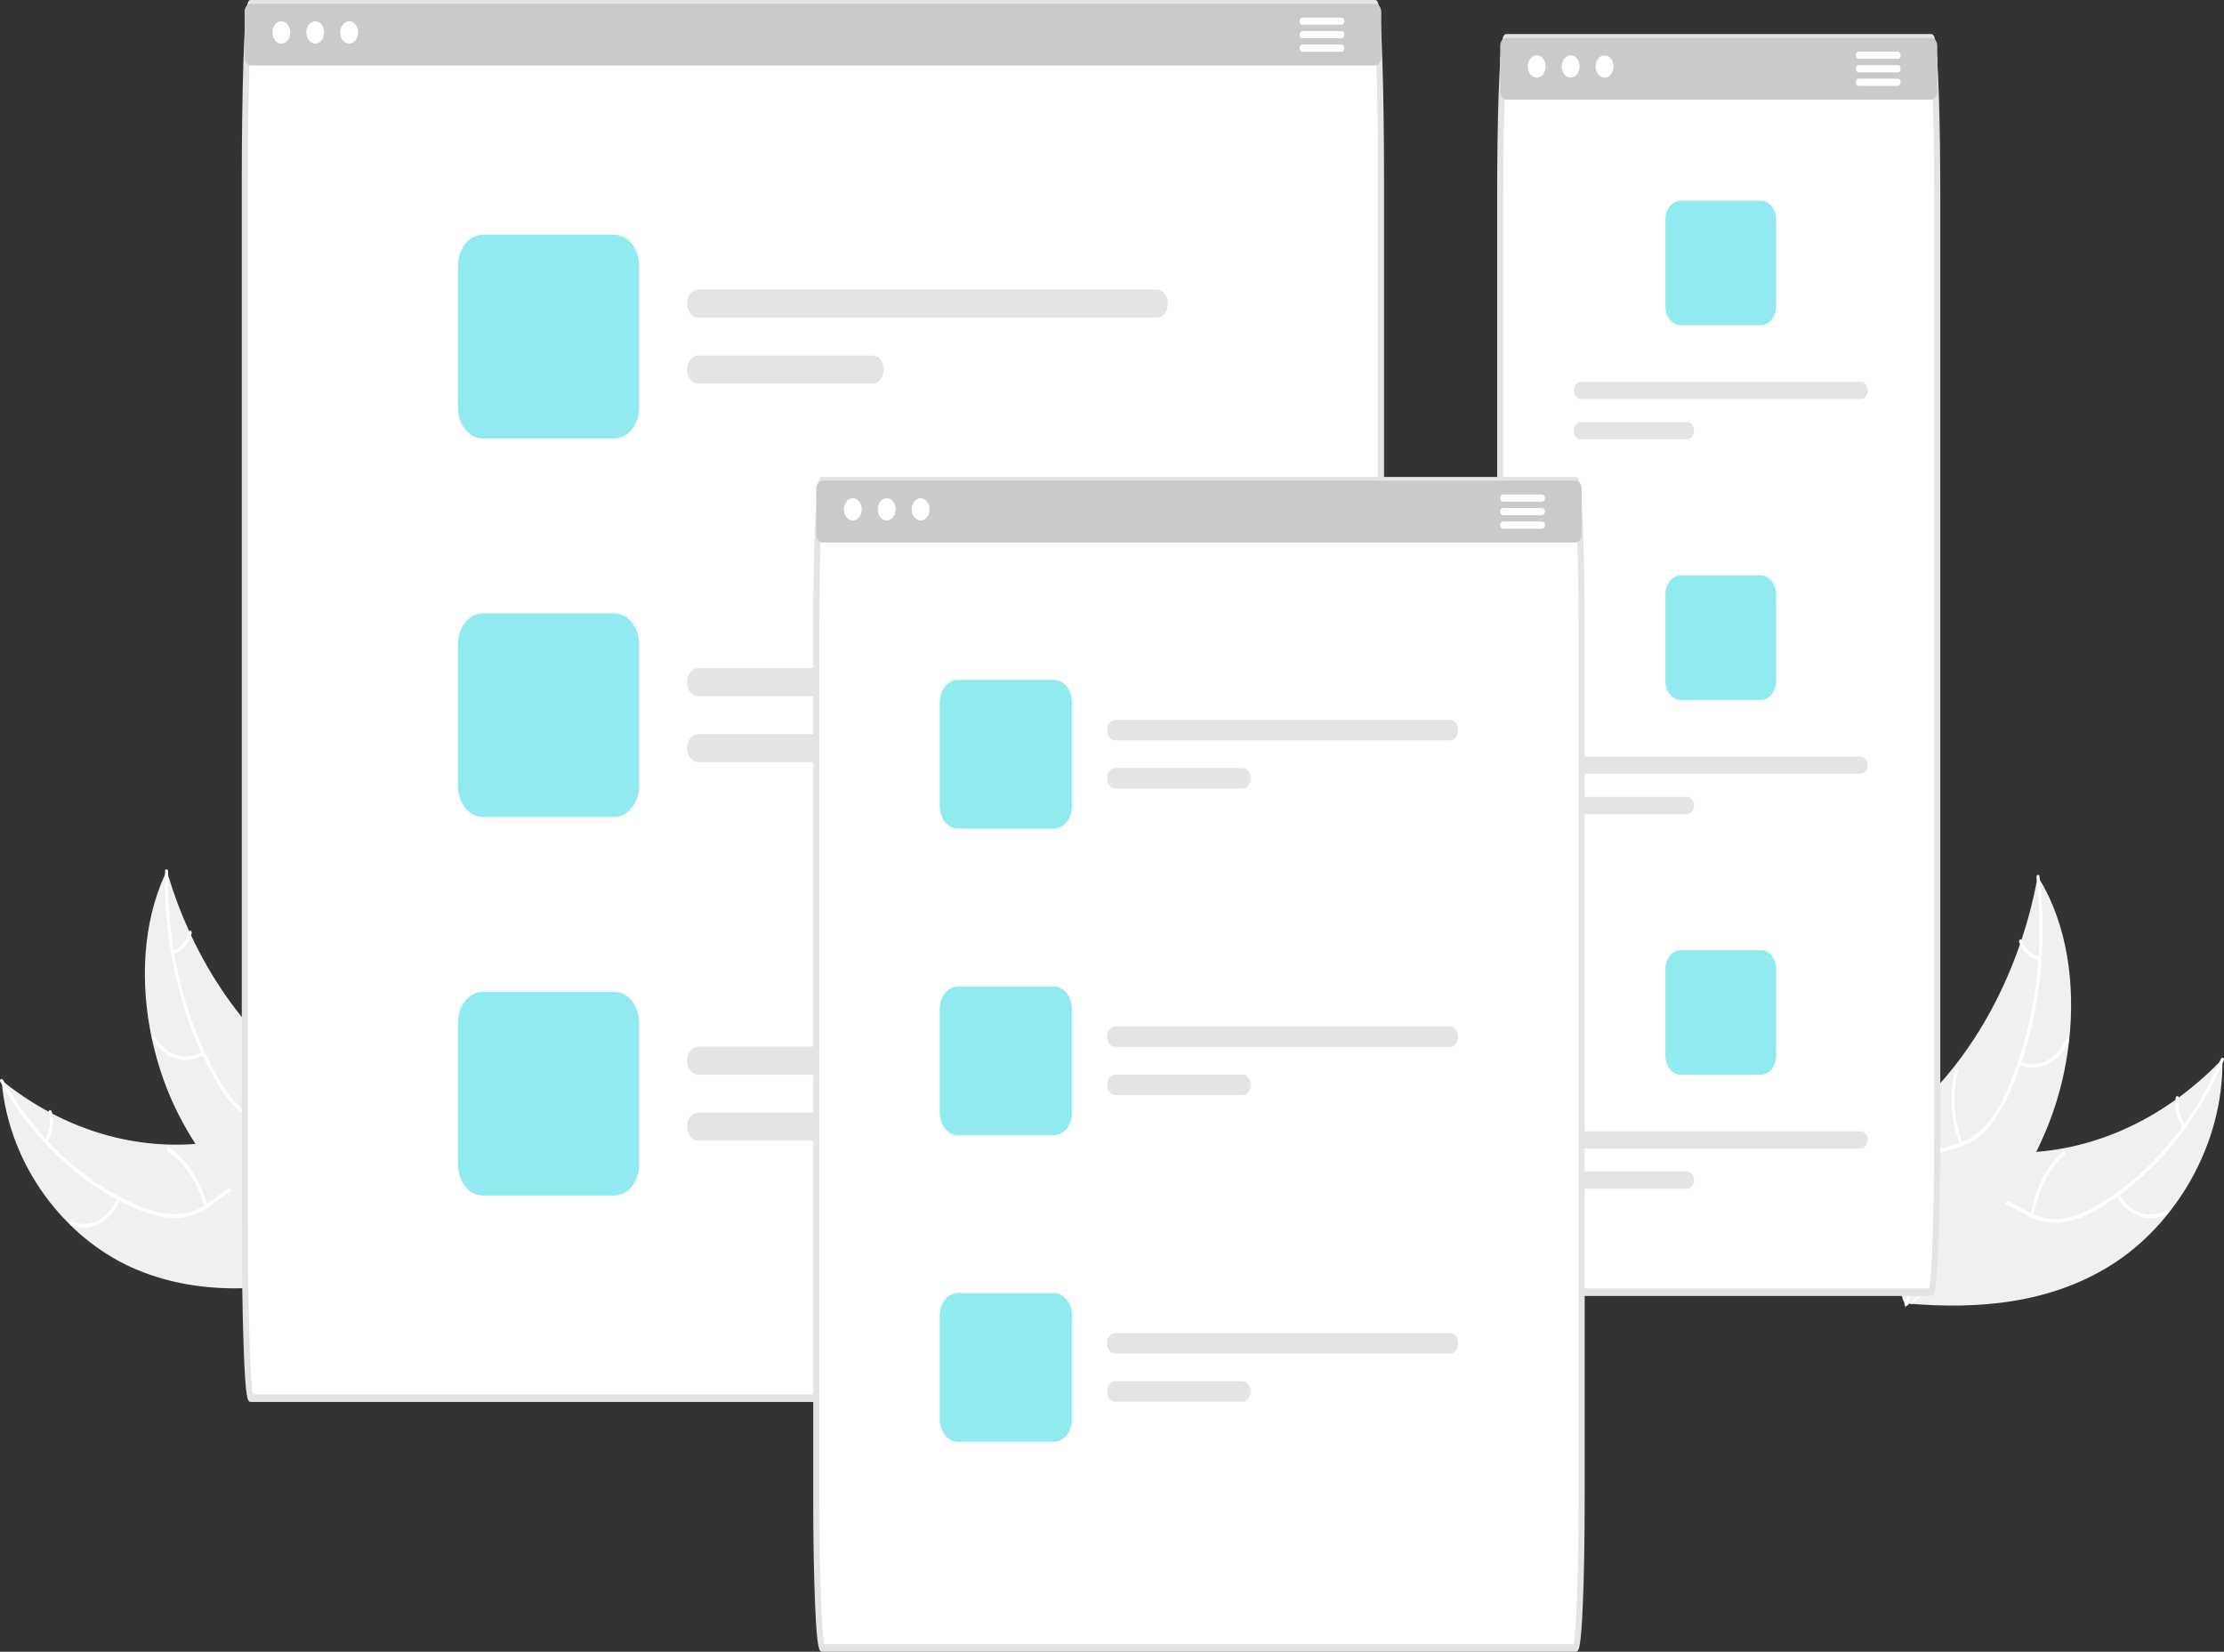 <svg width="513" height="381" viewBox="0 0 513 381" fill="none" xmlns="http://www.w3.org/2000/svg">
<rect x="0" y="0" width="513" height="381" fill="#333333" stroke="none"/>
<g clip-path="url(#clip0_58:251)">
<path d="M30.227 292.287C15.128 285.447 2.021 269.085 0.358 249.185C15.016 261.027 32.566 266.031 49.902 263.311C56.584 262.232 63.927 260.166 69.645 264.605C73.204 267.367 75.413 272.27 76.426 277.337C77.439 282.403 77.394 287.692 77.342 292.913L77.812 294.078C62.039 297.89 45.327 299.127 30.227 292.287Z" fill="#F0F0F0"/>
<path d="M0.686 249.086C8.38 262.593 19.297 272.738 31.886 278.079C34.579 279.289 37.409 279.963 40.271 280.075C43.062 280.073 45.802 279.139 48.205 277.373C50.472 275.781 52.644 273.827 55.182 272.949C56.487 272.524 57.849 272.448 59.179 272.724C60.51 273.001 61.778 273.624 62.901 274.554C65.748 276.78 67.783 280.147 69.681 283.525C71.789 287.277 73.93 291.215 77.22 293.492C77.619 293.768 77.251 294.522 76.853 294.247C71.13 290.284 69.01 281.88 64.138 276.77C61.865 274.386 59.001 272.841 55.996 273.611C53.369 274.285 51.129 276.298 48.844 277.934C46.52 279.7 43.884 280.731 41.166 280.937C38.308 281.006 35.462 280.469 32.749 279.35C26.61 276.95 20.811 273.363 15.566 268.721C9.556 263.464 4.313 256.965 0.063 249.507C-0.2 249.045 0.424 248.627 0.686 249.086V249.086Z" fill="white"/>
<path d="M27.751 276.657C26.745 279.165 25.055 281.147 22.984 282.247C20.913 283.347 18.595 283.495 16.444 282.663C16.009 282.493 16.201 281.644 16.637 281.815C18.638 282.593 20.797 282.455 22.724 281.426C24.651 280.397 26.219 278.543 27.145 276.201C27.347 275.692 27.951 276.151 27.751 276.657V276.657Z" fill="white"/>
<path d="M47.141 278.368C45.723 272.915 42.706 268.328 38.693 265.521C38.295 265.243 38.662 264.489 39.059 264.766C43.231 267.697 46.363 272.479 47.828 278.158C47.968 278.699 47.279 278.907 47.141 278.368Z" fill="white"/>
<path d="M10.357 262.853C10.909 261.984 11.279 260.957 11.433 259.866C11.588 258.774 11.522 257.652 11.242 256.6C11.097 256.061 11.786 255.854 11.93 256.389C12.235 257.553 12.306 258.793 12.137 259.999C11.969 261.205 11.566 262.342 10.963 263.31C10.912 263.407 10.834 263.476 10.743 263.504C10.653 263.531 10.558 263.515 10.477 263.459C10.397 263.398 10.339 263.3 10.317 263.186C10.294 263.073 10.309 262.953 10.357 262.853V262.853Z" fill="white"/>
<path d="M38.467 200.842C38.565 201.175 38.663 201.508 38.767 201.843C40.105 206.316 41.732 210.646 43.633 214.791C43.776 215.114 43.924 215.439 44.075 215.757C48.739 225.681 54.844 234.44 62.077 241.59C64.957 244.431 68.006 246.996 71.199 249.262C75.609 252.39 80.589 255.345 83.816 259.969C84.157 260.446 84.474 260.95 84.765 261.476L78.917 293.273C78.874 293.337 78.838 293.403 78.795 293.467L78.608 294.75C78.437 294.647 78.261 294.537 78.09 294.434C77.99 294.375 77.892 294.309 77.793 294.25C77.727 294.209 77.661 294.167 77.599 294.134C77.577 294.12 77.555 294.106 77.539 294.094C77.478 294.061 77.424 294.023 77.368 293.991C76.384 293.375 75.402 292.749 74.421 292.113C74.415 292.111 74.415 292.111 74.411 292.102C66.902 287.345 59.873 281.496 53.47 274.677C53.282 274.47 53.087 274.262 52.901 274.041C50.084 270.926 47.477 267.529 45.106 263.885C43.812 261.884 42.601 259.803 41.476 257.65C38.579 252.079 36.403 245.976 35.029 239.564C32.292 226.78 32.868 213.049 38.063 201.704C38.196 201.413 38.328 201.13 38.467 200.842Z" fill="#F0F0F0"/>
<path d="M38.778 201.006C38.391 217.559 42.202 233.844 49.671 247.547C51.237 250.532 53.171 253.192 55.401 255.427C57.631 257.518 60.27 258.826 63.043 259.217C65.622 259.647 68.301 259.714 70.752 260.917C71.999 261.555 73.124 262.515 74.053 263.733C74.981 264.952 75.692 266.4 76.14 267.985C77.337 271.896 77.334 276.11 77.216 280.231C77.085 284.807 76.89 289.556 78.416 293.841C78.601 294.361 77.943 294.687 77.758 294.169C75.104 286.714 77.475 278.414 76.056 270.682C75.393 267.074 73.854 263.693 71.082 262.055C68.659 260.623 65.897 260.551 63.282 260.145C60.572 259.813 57.968 258.659 55.699 256.786C53.384 254.699 51.371 252.136 49.746 249.209C46.004 242.69 43.109 235.479 41.166 227.84C38.909 219.136 37.864 210.017 38.077 200.875C38.091 200.309 38.791 200.443 38.778 201.006L38.778 201.006Z" fill="white"/>
<path d="M47.057 243.311C45.041 244.559 42.734 244.874 40.548 244.2C38.363 243.526 36.441 241.906 35.126 239.63C34.861 239.168 35.424 238.634 35.69 239.096C36.911 241.219 38.702 242.727 40.738 243.35C42.774 243.973 44.922 243.669 46.794 242.492C47.202 242.237 47.462 243.057 47.057 243.311Z" fill="white"/>
<path d="M61.712 259.214C63.216 253.797 63.026 247.873 61.178 242.622C60.995 242.102 61.653 241.775 61.836 242.295C63.75 247.763 63.938 253.928 62.362 259.561C62.212 260.098 61.562 259.748 61.712 259.214Z" fill="white"/>
<path d="M39.843 219.249C40.705 218.968 41.496 218.426 42.147 217.67C42.798 216.915 43.288 215.97 43.574 214.92C43.718 214.381 44.368 214.732 44.224 215.267C43.905 216.425 43.363 217.468 42.645 218.305C41.927 219.142 41.056 219.747 40.107 220.068C40.019 220.107 39.923 220.104 39.837 220.058C39.752 220.013 39.684 219.928 39.646 219.822C39.612 219.713 39.613 219.592 39.65 219.485C39.687 219.378 39.757 219.293 39.843 219.249H39.843Z" fill="white"/>
<path d="M487.245 291.631C501.555 282.532 512.947 264.287 512.633 244.283C499.255 258.279 482.332 265.931 464.86 265.886C458.121 265.838 450.63 264.911 445.393 270.192C442.135 273.477 440.426 278.682 439.921 283.865C439.415 289.048 439.983 294.29 440.549 299.463L440.198 300.691C456.227 302.06 472.935 300.73 487.245 291.631Z" fill="#F0F0F0"/>
<path d="M512.298 244.235C505.995 258.818 496.163 270.557 484.197 277.785C481.643 279.397 478.901 280.499 476.072 281.049C473.302 281.473 470.491 280.966 467.932 279.581C465.524 278.349 463.177 276.741 460.571 276.259C459.234 276.037 457.874 276.169 456.581 276.647C455.289 277.125 454.091 277.938 453.069 279.033C450.463 281.678 448.776 285.33 447.225 288.974C445.504 293.02 443.768 297.256 440.728 300.02C440.359 300.354 440.798 301.047 441.166 300.712C446.455 295.904 447.729 287.239 452.06 281.422C454.08 278.708 456.77 276.736 459.828 277.04C462.502 277.307 464.924 278.962 467.353 280.236C469.834 281.633 472.552 282.253 475.269 282.04C478.112 281.672 480.883 280.704 483.465 279.177C489.321 275.856 494.722 271.409 499.469 265.999C504.914 259.862 509.476 252.61 512.957 244.558C513.173 244.059 512.512 243.74 512.298 244.235Z" fill="white"/>
<path d="M488.16 275.739C489.406 278.075 491.278 279.782 493.443 280.557C495.607 281.332 497.922 281.124 499.974 279.97C500.388 279.734 500.114 278.921 499.699 279.157C497.79 280.236 495.633 280.43 493.619 279.703C491.605 278.976 489.866 277.377 488.716 275.194C488.466 274.72 487.911 275.268 488.16 275.739Z" fill="white"/>
<path d="M469.086 280.406C469.955 274.777 472.496 269.763 476.202 266.363C476.569 266.026 476.13 265.334 475.763 265.67C471.912 269.217 469.277 274.442 468.383 280.302C468.298 280.861 469.002 280.962 469.086 280.406H469.086Z" fill="white"/>
<path d="M504.059 259.378C503.426 258.6 502.957 257.638 502.696 256.578C502.435 255.519 502.39 254.395 502.564 253.308C502.654 252.751 501.95 252.651 501.86 253.204C501.673 254.406 501.724 255.647 502.011 256.818C502.297 257.99 502.809 259.056 503.503 259.924C503.563 260.013 503.648 260.069 503.74 260.083C503.832 260.097 503.925 260.066 504 259.997C504.074 259.925 504.121 259.819 504.132 259.703C504.143 259.587 504.117 259.47 504.059 259.378H504.059Z" fill="white"/>
<path d="M470.041 202.14C469.977 202.485 469.912 202.831 469.842 203.18C468.956 207.823 467.769 212.37 466.291 216.774C466.182 217.116 466.066 217.462 465.948 217.8C462.298 228.363 457.105 237.99 450.633 246.193C448.055 249.454 445.282 252.466 442.337 255.203C438.27 258.982 433.618 262.677 430.872 267.76C430.581 268.286 430.316 268.834 430.079 269.401L439.022 300.061C439.071 300.118 439.114 300.178 439.162 300.236L439.474 301.48C439.634 301.352 439.797 301.215 439.957 301.087C440.05 301.013 440.141 300.933 440.234 300.859C440.295 300.808 440.357 300.756 440.414 300.714C440.435 300.697 440.455 300.68 440.47 300.666C440.528 300.624 440.578 300.577 440.63 300.538C441.546 299.775 442.459 299.003 443.369 298.222C443.375 298.219 443.375 298.219 443.378 298.21C450.361 292.34 456.759 285.459 462.44 277.712C462.607 277.477 462.78 277.241 462.942 276.993C465.43 273.47 467.682 269.7 469.676 265.721C470.762 263.537 471.759 261.287 472.662 258.978C474.988 253.006 476.544 246.616 477.275 240.042C478.73 226.936 476.803 213.397 470.527 202.933C470.366 202.666 470.208 202.405 470.041 202.14Z" fill="#F0F0F0"/>
<path d="M469.749 202.35C471.767 218.719 469.592 235.463 463.532 250.205C462.273 253.408 460.617 256.343 458.623 258.903C456.617 261.319 454.128 263.021 451.414 263.834C448.896 264.655 446.245 265.131 443.931 266.7C442.756 267.525 441.735 268.65 440.933 270.001C440.132 271.352 439.569 272.899 439.282 274.539C438.48 278.605 438.899 282.786 439.423 286.858C440.005 291.378 440.667 296.062 439.575 300.548C439.443 301.092 440.128 301.316 440.26 300.773C442.159 292.968 438.986 285.094 439.632 277.203C439.933 273.521 441.127 269.93 443.716 267.881C445.979 266.089 448.714 265.595 451.269 264.791C453.925 264.046 456.395 262.503 458.462 260.296C460.553 257.871 462.298 255.02 463.621 251.866C466.692 244.824 468.854 237.224 470.028 229.345C471.409 220.363 471.545 211.153 470.431 202.113C470.362 201.553 469.68 201.794 469.749 202.35Z" fill="white"/>
<path d="M465.708 245.602C467.832 246.532 470.153 246.491 472.255 245.488C474.358 244.484 476.106 242.582 477.186 240.122C477.403 239.623 476.791 239.179 476.574 239.679C475.571 241.972 473.943 243.743 471.983 244.673C470.024 245.603 467.862 245.63 465.888 244.749C465.459 244.558 465.281 245.412 465.708 245.602Z" fill="white"/>
<path d="M452.735 263.627C450.707 258.481 450.311 252.573 451.626 247.08C451.757 246.536 451.072 246.312 450.941 246.855C449.581 252.575 450.003 258.722 452.123 264.071C452.326 264.581 452.936 264.134 452.735 263.627Z" fill="white"/>
<path d="M470.492 220.618C469.61 220.471 468.771 220.054 468.05 219.404C467.329 218.753 466.75 217.89 466.363 216.892C466.166 216.38 465.556 216.827 465.751 217.336C466.183 218.437 466.824 219.389 467.619 220.11C468.414 220.83 469.338 221.297 470.312 221.47C470.402 221.496 470.498 221.478 470.578 221.42C470.658 221.362 470.718 221.267 470.744 221.156C470.768 221.043 470.754 220.923 470.707 220.822C470.66 220.722 470.583 220.648 470.492 220.618V220.618Z" fill="white"/>
<path d="M446.859 13.096H346.042V21.172C346.041 21.586 346.155 21.987 346.365 22.307C346.162 28.62 346.042 36.678 346.042 45.435V261.351C346.042 281.59 346.694 298.056 347.494 298.056H445.408C446.208 298.056 446.86 281.59 446.86 261.351V45.435C446.86 36.678 446.74 28.62 446.537 22.307C446.747 21.987 446.861 21.586 446.86 21.172L446.859 13.096Z" fill="white"/>
<path d="M445.408 298.929H347.494C346.73 298.929 346.226 298.929 345.768 287.336C345.492 280.379 345.341 271.151 345.341 261.351V45.436C345.341 36.972 345.456 28.746 345.664 22.273C345.795 18.386 345.944 15.272 346.108 13.018C346.43 8.604 346.737 7.858 347.494 7.858H445.408C446.165 7.858 446.471 8.604 446.794 13.018C446.958 15.281 447.107 18.394 447.237 22.271L447.238 22.273C447.446 28.739 447.561 36.965 447.561 45.436V261.351C447.561 271.151 447.409 280.38 447.134 287.336C446.676 298.929 446.171 298.929 445.408 298.929ZM347.892 297.183H445.01C445.517 294.797 446.158 281.843 446.158 261.352V45.436C446.158 36.988 446.044 28.788 445.837 22.344H445.836C445.707 18.495 445.559 15.411 445.397 13.175C445.334 11.975 445.203 10.781 445.003 9.604H347.899C347.699 10.781 347.567 11.975 347.505 13.175C347.343 15.402 347.195 18.487 347.065 22.344C346.858 28.793 346.743 36.995 346.743 45.436V261.351C346.743 281.842 347.384 294.797 347.892 297.183Z" fill="#E4E4E4"/>
<path d="M445.408 8.731H347.494C347.109 8.732 346.74 8.923 346.468 9.261C346.196 9.6 346.043 10.059 346.042 10.538V21.172C346.04 21.586 346.155 21.987 346.365 22.308C346.501 22.517 346.673 22.686 346.868 22.802C347.064 22.918 347.277 22.979 347.494 22.98H445.408C445.625 22.979 445.838 22.918 446.033 22.802C446.229 22.686 446.401 22.517 446.537 22.308C446.747 21.987 446.861 21.586 446.86 21.172V10.538C446.859 10.059 446.706 9.6 446.434 9.261C446.162 8.923 445.793 8.732 445.408 8.731Z" fill="#CACACA"/>
<path d="M354.47 17.903C355.608 17.903 356.531 16.754 356.531 15.336C356.531 13.919 355.608 12.77 354.47 12.77C353.331 12.77 352.409 13.919 352.409 15.336C352.409 16.754 353.331 17.903 354.47 17.903Z" fill="white"/>
<path d="M362.293 17.903C363.431 17.903 364.354 16.754 364.354 15.336C364.354 13.919 363.431 12.77 362.293 12.77C361.155 12.77 360.232 13.919 360.232 15.336C360.232 16.754 361.155 17.903 362.293 17.903Z" fill="white"/>
<path d="M370.116 17.903C371.255 17.903 372.178 16.754 372.178 15.336C372.178 13.919 371.255 12.77 370.116 12.77C368.978 12.77 368.055 13.919 368.055 15.336C368.055 16.754 368.978 17.903 370.116 17.903Z" fill="white"/>
<path d="M437.745 11.909H428.735C428.558 11.91 428.39 11.998 428.265 12.153C428.14 12.309 428.07 12.519 428.069 12.738C428.066 12.863 428.09 12.987 428.139 13.096C428.192 13.237 428.277 13.356 428.382 13.439C428.488 13.523 428.61 13.567 428.735 13.568H437.745C437.871 13.569 437.994 13.525 438.101 13.441C438.208 13.358 438.293 13.238 438.348 13.096C438.391 12.985 438.412 12.862 438.411 12.738C438.411 12.629 438.394 12.521 438.36 12.421C438.327 12.32 438.278 12.229 438.216 12.152C438.154 12.075 438.08 12.014 437.999 11.972C437.919 11.93 437.832 11.909 437.745 11.909Z" fill="white"/>
<path d="M437.745 15.026H428.735C428.558 15.026 428.389 15.113 428.264 15.269C428.139 15.424 428.069 15.635 428.069 15.855C428.069 16.075 428.139 16.286 428.264 16.442C428.389 16.597 428.558 16.685 428.735 16.685H437.745C437.921 16.685 438.091 16.597 438.216 16.442C438.34 16.286 438.411 16.075 438.411 15.855C438.411 15.635 438.34 15.424 438.216 15.269C438.091 15.113 437.921 15.026 437.745 15.026Z" fill="white"/>
<path d="M437.745 18.143H428.735C428.558 18.143 428.389 18.23 428.264 18.386C428.139 18.541 428.069 18.752 428.069 18.972C428.069 19.192 428.139 19.403 428.264 19.558C428.389 19.714 428.558 19.802 428.735 19.802H437.745C437.921 19.802 438.091 19.714 438.216 19.558C438.34 19.403 438.411 19.192 438.411 18.972C438.411 18.752 438.34 18.541 438.216 18.386C438.091 18.23 437.921 18.143 437.745 18.143Z" fill="white"/>
<path d="M406.193 46.291H387.655C386.725 46.292 385.834 46.752 385.176 47.57C384.519 48.389 384.15 49.499 384.149 50.657V70.651C384.151 71.808 384.521 72.917 385.178 73.735C385.835 74.553 386.726 75.014 387.655 75.016H406.193C407.122 75.013 408.012 74.552 408.669 73.734C409.326 72.916 409.696 71.807 409.699 70.651V50.657C409.697 49.499 409.327 48.39 408.67 47.572C408.013 46.754 407.122 46.293 406.193 46.291Z" fill="#92EAF1"/>
<path d="M429.226 88.077H364.615C364.193 88.077 363.788 88.286 363.49 88.658C363.191 89.03 363.024 89.534 363.024 90.059C363.024 90.585 363.191 91.089 363.49 91.461C363.788 91.832 364.193 92.041 364.615 92.041H429.226C429.648 92.041 430.053 91.832 430.351 91.461C430.65 91.089 430.817 90.585 430.817 90.059C430.817 89.534 430.65 89.03 430.351 88.658C430.053 88.286 429.648 88.077 429.226 88.077Z" fill="#E4E4E4"/>
<path d="M389.155 97.367H364.615C364.193 97.367 363.788 97.576 363.49 97.948C363.191 98.319 363.024 98.823 363.024 99.349C363.024 99.875 363.191 100.379 363.49 100.751C363.788 101.122 364.193 101.331 364.615 101.331H389.155C389.578 101.331 389.982 101.122 390.281 100.751C390.579 100.379 390.747 99.875 390.747 99.349C390.747 98.823 390.579 98.319 390.281 97.948C389.982 97.576 389.578 97.367 389.155 97.367Z" fill="#E4E4E4"/>
<path d="M406.193 132.727H387.655C386.725 132.728 385.834 133.188 385.176 134.006C384.519 134.825 384.15 135.935 384.149 137.093V157.087C384.151 158.244 384.521 159.353 385.178 160.171C385.835 160.99 386.726 161.45 387.655 161.452H406.193C407.122 161.449 408.012 160.988 408.669 160.17C409.326 159.352 409.696 158.243 409.699 157.087V137.093C409.697 135.936 409.327 134.826 408.67 134.008C408.013 133.19 407.122 132.729 406.193 132.727Z" fill="#92EAF1"/>
<path d="M429.226 174.514H364.615C364.193 174.514 363.788 174.722 363.49 175.094C363.191 175.466 363.024 175.97 363.024 176.496C363.024 177.021 363.191 177.525 363.49 177.897C363.788 178.269 364.193 178.478 364.615 178.478H429.226C429.648 178.478 430.053 178.269 430.351 177.897C430.65 177.525 430.817 177.021 430.817 176.496C430.817 175.97 430.65 175.466 430.351 175.094C430.053 174.722 429.648 174.514 429.226 174.514Z" fill="#E4E4E4"/>
<path d="M389.155 183.803H364.615C364.193 183.803 363.788 184.012 363.49 184.384C363.191 184.756 363.024 185.26 363.024 185.785C363.024 186.311 363.191 186.815 363.49 187.187C363.788 187.559 364.193 187.767 364.615 187.767H389.155C389.578 187.767 389.982 187.559 390.281 187.187C390.579 186.815 390.747 186.311 390.747 185.785C390.747 185.26 390.579 184.756 390.281 184.384C389.982 184.012 389.578 183.803 389.155 183.803Z" fill="#E4E4E4"/>
<path d="M406.193 219.164H387.655C386.725 219.164 385.834 219.624 385.176 220.443C384.519 221.261 384.15 222.371 384.149 223.529V243.523C384.151 244.68 384.521 245.789 385.178 246.608C385.835 247.426 386.726 247.886 387.655 247.888H406.193C407.122 247.885 408.012 247.424 408.669 246.606C409.326 245.788 409.696 244.68 409.699 243.523V223.529C409.697 222.372 409.327 221.263 408.67 220.444C408.013 219.626 407.122 219.165 406.193 219.164Z" fill="#92EAF1"/>
<path d="M429.226 260.95H364.615C364.193 260.95 363.788 261.159 363.49 261.53C363.191 261.902 363.024 262.406 363.024 262.932C363.024 263.457 363.191 263.961 363.49 264.333C363.788 264.705 364.193 264.914 364.615 264.914H429.226C429.648 264.914 430.053 264.705 430.351 264.333C430.65 263.961 430.817 263.457 430.817 262.932C430.817 262.406 430.65 261.902 430.351 261.53C430.053 261.159 429.648 260.95 429.226 260.95Z" fill="#E4E4E4"/>
<path d="M389.155 270.24H364.615C364.193 270.24 363.788 270.448 363.49 270.82C363.191 271.192 363.024 271.696 363.024 272.221C363.024 272.747 363.191 273.251 363.49 273.623C363.788 273.995 364.193 274.203 364.615 274.203H389.155C389.578 274.203 389.982 273.995 390.281 273.623C390.579 273.251 390.747 272.747 390.747 272.221C390.747 271.696 390.579 271.192 390.281 270.82C389.982 270.448 389.578 270.24 389.155 270.24Z" fill="#E4E4E4"/>
<path d="M318.55 2.68C318.549 2.201 318.396 1.742 318.124 1.403C317.852 1.065 317.484 0.874 317.099 0.873H57.921C57.536 0.874 57.168 1.065 56.896 1.403C56.624 1.742 56.47 2.201 56.47 2.68V13.315C56.468 13.757 56.601 14.184 56.841 14.511C56.61 21.731 56.47 31.248 56.47 41.673V281.695C56.47 304.203 57.122 322.503 57.921 322.503H317.099C317.898 322.503 318.55 304.203 318.55 281.695V41.673C318.55 31.248 318.41 21.731 318.179 14.511C318.419 14.184 318.552 13.757 318.55 13.315V2.68Z" fill="white"/>
<path d="M317.099 323.376H57.921C57.129 323.376 56.651 323.376 56.195 310.578C55.92 302.847 55.768 292.589 55.768 281.694V41.673C55.768 31.626 55.901 21.967 56.141 14.476C56.602 1.1657e-05 57.127 0 57.921 0H317.099C317.893 0 318.418 0.003 318.879 14.476C319.119 21.96 319.251 31.619 319.251 41.673V281.694C319.251 292.59 319.1 302.847 318.825 310.578C318.369 323.376 317.891 323.376 317.099 323.376ZM58.33 321.63H316.69C317.263 318.892 317.849 303.522 317.849 281.694V41.673C317.849 31.642 317.717 22.007 317.478 14.546V14.545C317.186 5.375 316.845 2.584 316.682 1.746H58.338C58.175 2.584 57.834 5.375 57.542 14.545C57.303 22.015 57.171 31.648 57.171 41.673V281.694C57.171 303.522 57.757 318.892 58.33 321.63Z" fill="#E4E4E4"/>
<path d="M317.099 0.873H57.921C57.536 0.874 57.168 1.065 56.896 1.403C56.624 1.742 56.47 2.201 56.47 2.68V13.315C56.468 13.757 56.601 14.184 56.841 14.511C56.976 14.702 57.142 14.856 57.328 14.961C57.514 15.067 57.717 15.121 57.921 15.122H317.099C317.303 15.121 317.505 15.067 317.692 14.961C317.878 14.856 318.044 14.702 318.179 14.511C318.419 14.184 318.551 13.757 318.55 13.315V2.68C318.549 2.201 318.396 1.742 318.124 1.403C317.852 1.065 317.484 0.874 317.099 0.873Z" fill="#CACACA"/>
<path d="M64.897 10.045C66.035 10.045 66.958 8.896 66.958 7.478C66.958 6.061 66.035 4.912 64.897 4.912C63.759 4.912 62.836 6.061 62.836 7.478C62.836 8.896 63.759 10.045 64.897 10.045Z" fill="white"/>
<path d="M72.721 10.045C73.859 10.045 74.781 8.896 74.781 7.478C74.781 6.061 73.859 4.912 72.721 4.912C71.582 4.912 70.659 6.061 70.659 7.478C70.659 8.896 71.582 10.045 72.721 10.045Z" fill="white"/>
<path d="M80.544 10.045C81.682 10.045 82.605 8.896 82.605 7.478C82.605 6.061 81.682 4.912 80.544 4.912C79.406 4.912 78.483 6.061 78.483 7.478C78.483 8.896 79.406 10.045 80.544 10.045Z" fill="white"/>
<path d="M309.435 4.051H300.425C300.249 4.051 300.079 4.138 299.954 4.294C299.83 4.45 299.759 4.66 299.759 4.88C299.759 5.1 299.83 5.311 299.954 5.467C300.079 5.623 300.249 5.71 300.425 5.71H309.435C309.612 5.71 309.781 5.623 309.906 5.467C310.031 5.311 310.101 5.1 310.101 4.88C310.101 4.66 310.031 4.45 309.906 4.294C309.781 4.138 309.612 4.051 309.435 4.051Z" fill="white"/>
<path d="M309.435 7.168H300.425C300.249 7.168 300.079 7.255 299.954 7.411C299.83 7.566 299.759 7.777 299.759 7.997C299.759 8.217 299.83 8.428 299.954 8.584C300.079 8.739 300.249 8.827 300.425 8.827H309.435C309.612 8.827 309.781 8.739 309.906 8.584C310.031 8.428 310.101 8.217 310.101 7.997C310.101 7.777 310.031 7.566 309.906 7.411C309.781 7.255 309.612 7.168 309.435 7.168Z" fill="white"/>
<path d="M309.435 10.285H300.425C300.249 10.285 300.079 10.372 299.954 10.528C299.83 10.683 299.759 10.894 299.759 11.114C299.759 11.334 299.83 11.545 299.954 11.701C300.079 11.856 300.249 11.944 300.425 11.944H309.435C309.612 11.944 309.781 11.856 309.906 11.701C310.031 11.545 310.101 11.334 310.101 11.114C310.101 10.894 310.031 10.683 309.906 10.528C309.781 10.372 309.612 10.285 309.435 10.285Z" fill="white"/>
<path d="M141.694 54.149H111.362C109.842 54.151 108.384 54.905 107.309 56.244C106.234 57.582 105.629 59.398 105.627 61.291V94.006C105.629 95.899 106.234 97.715 107.309 99.053C108.384 100.392 109.842 101.145 111.362 101.148H141.694C143.214 101.145 144.672 100.392 145.747 99.053C146.822 97.715 147.427 95.899 147.429 94.006V61.291C147.427 59.398 146.822 57.582 145.747 56.244C144.672 54.905 143.214 54.151 141.694 54.149Z" fill="#92EAF1"/>
<path d="M266.799 66.8H161.08C160.389 66.8 159.727 67.142 159.238 67.75C158.75 68.359 158.476 69.184 158.476 70.044C158.476 70.904 158.75 71.729 159.238 72.337C159.727 72.946 160.389 73.287 161.08 73.287H266.799C267.489 73.287 268.152 72.946 268.64 72.337C269.129 71.729 269.403 70.904 269.403 70.044C269.403 69.184 269.129 68.359 268.64 67.75C268.152 67.142 267.489 66.8 266.799 66.8Z" fill="#E4E4E4"/>
<path d="M201.235 82.001H161.08C160.39 82.001 159.727 82.343 159.238 82.951C158.75 83.559 158.476 84.384 158.476 85.244C158.476 86.105 158.75 86.93 159.238 87.538C159.727 88.146 160.39 88.488 161.08 88.488H201.235C201.926 88.488 202.588 88.146 203.077 87.538C203.565 86.93 203.84 86.105 203.84 85.244C203.84 84.384 203.565 83.559 203.077 82.951C202.588 82.343 201.926 82.001 201.235 82.001Z" fill="#E4E4E4"/>
<path d="M141.694 141.458H111.362C109.842 141.461 108.384 142.214 107.309 143.553C106.234 144.892 105.629 146.707 105.627 148.6V181.315C105.629 183.208 106.234 185.024 107.309 186.362C108.384 187.701 109.842 188.454 111.362 188.457H141.694C143.214 188.454 144.672 187.701 145.747 186.362C146.822 185.024 147.427 183.208 147.429 181.315V148.6C147.427 146.707 146.822 144.892 145.747 143.553C144.672 142.214 143.214 141.461 141.694 141.458Z" fill="#92EAF1"/>
<path d="M266.799 154.109H161.08C160.389 154.109 159.727 154.451 159.238 155.059C158.75 155.668 158.476 156.493 158.476 157.353C158.476 158.213 158.75 159.038 159.238 159.646C159.727 160.255 160.389 160.596 161.08 160.596H266.799C267.489 160.596 268.152 160.255 268.64 159.646C269.129 159.038 269.403 158.213 269.403 157.353C269.403 156.493 269.129 155.668 268.64 155.059C268.152 154.451 267.489 154.109 266.799 154.109Z" fill="#E4E4E4"/>
<path d="M201.235 169.31H161.08C160.39 169.31 159.727 169.652 159.238 170.26C158.75 170.868 158.476 171.693 158.476 172.553C158.476 173.414 158.75 174.239 159.238 174.847C159.727 175.455 160.39 175.797 161.08 175.797H201.235C201.926 175.797 202.588 175.455 203.077 174.847C203.565 174.239 203.84 173.414 203.84 172.553C203.84 171.693 203.565 170.868 203.077 170.26C202.588 169.652 201.926 169.31 201.235 169.31Z" fill="#E4E4E4"/>
<path d="M141.694 228.768H111.362C109.842 228.77 108.384 229.523 107.309 230.862C106.234 232.201 105.629 234.016 105.627 235.909V268.624C105.629 270.518 106.234 272.333 107.309 273.672C108.384 275.011 109.842 275.764 111.362 275.766H141.694C143.214 275.764 144.672 275.011 145.747 273.672C146.822 272.333 147.427 270.518 147.429 268.624V235.909C147.427 234.016 146.822 232.201 145.747 230.862C144.672 229.523 143.214 228.77 141.694 228.768Z" fill="#92EAF1"/>
<path d="M266.799 241.419H161.08C160.389 241.419 159.727 241.76 159.238 242.369C158.75 242.977 158.476 243.802 158.476 244.662C158.476 245.522 158.75 246.348 159.238 246.956C159.727 247.564 160.389 247.906 161.08 247.906H266.799C267.489 247.906 268.152 247.564 268.64 246.956C269.129 246.348 269.403 245.522 269.403 244.662C269.403 243.802 269.129 242.977 268.64 242.369C268.152 241.76 267.489 241.419 266.799 241.419Z" fill="#E4E4E4"/>
<path d="M201.235 256.619H161.08C160.39 256.619 159.727 256.961 159.238 257.569C158.75 258.177 158.476 259.002 158.476 259.863C158.476 260.723 158.75 261.548 159.238 262.156C159.727 262.764 160.39 263.106 161.08 263.106H201.235C201.926 263.106 202.588 262.764 203.077 262.156C203.565 261.548 203.84 260.723 203.84 259.863C203.84 259.002 203.565 258.177 203.077 257.569C202.588 256.961 201.926 256.619 201.235 256.619Z" fill="#E4E4E4"/>
<path d="M363.376 380.127H189.739C188.938 380.127 188.287 364.804 188.287 345.968V145.04C188.287 126.204 188.938 110.882 189.739 110.882H363.376C364.177 110.882 364.828 126.204 364.828 145.04V345.968C364.828 364.804 364.177 380.127 363.376 380.127Z" fill="white"/>
<path d="M363.376 381H189.739C189.004 381 188.474 381 188.013 370.158C187.737 363.684 187.586 355.093 187.586 345.968V145.04C187.586 135.916 187.737 127.325 188.013 120.852C188.474 110.009 189.004 110.009 189.739 110.009H363.376C364.111 110.009 364.642 110.009 365.103 120.852C365.378 127.325 365.529 135.916 365.529 145.04V345.968C365.529 355.093 365.378 363.684 365.103 370.158C364.642 381 364.111 381 363.376 381ZM190.127 379.254H362.988C363.492 376.992 364.127 364.94 364.127 345.968V145.04C364.127 126.068 363.492 114.017 362.988 111.755H190.127C189.624 114.017 188.988 126.068 188.988 145.04V345.968C188.988 364.94 189.624 376.992 190.127 379.254Z" fill="#E4E4E4"/>
<path d="M363.376 125.131H189.739C189.354 125.131 188.985 124.94 188.713 124.601C188.441 124.262 188.288 123.803 188.287 123.323V112.69C188.288 112.21 188.441 111.751 188.713 111.412C188.985 111.073 189.354 110.882 189.739 110.882H363.376C363.761 110.882 364.13 111.073 364.402 111.412C364.675 111.751 364.828 112.21 364.828 112.69V123.323C364.828 123.803 364.675 124.262 364.402 124.601C364.13 124.94 363.761 125.131 363.376 125.131Z" fill="#CACACA"/>
<path d="M196.712 120.055C197.851 120.055 198.773 118.905 198.773 117.488C198.773 116.07 197.851 114.921 196.712 114.921C195.574 114.921 194.651 116.07 194.651 117.488C194.651 118.905 195.574 120.055 196.712 120.055Z" fill="white"/>
<path d="M204.535 120.055C205.674 120.055 206.597 118.905 206.597 117.488C206.597 116.07 205.674 114.921 204.535 114.921C203.397 114.921 202.474 116.07 202.474 117.488C202.474 118.905 203.397 120.055 204.535 120.055Z" fill="white"/>
<path d="M212.359 120.055C213.497 120.055 214.42 118.905 214.42 117.488C214.42 116.07 213.497 114.921 212.359 114.921C211.221 114.921 210.298 116.07 210.298 117.488C210.298 118.905 211.221 120.055 212.359 120.055Z" fill="white"/>
<path d="M355.711 115.721H346.702C346.525 115.721 346.356 115.634 346.231 115.478C346.105 115.322 346.035 115.111 346.035 114.891C346.035 114.67 346.105 114.459 346.231 114.303C346.356 114.147 346.525 114.06 346.702 114.06H355.711C355.888 114.06 356.057 114.148 356.182 114.304C356.306 114.46 356.376 114.671 356.376 114.891C356.376 115.11 356.306 115.321 356.182 115.477C356.057 115.633 355.888 115.721 355.711 115.721Z" fill="white"/>
<path d="M355.711 118.838H346.702C346.525 118.838 346.356 118.75 346.231 118.594C346.105 118.439 346.035 118.227 346.035 118.007C346.035 117.786 346.105 117.575 346.231 117.419C346.356 117.263 346.525 117.176 346.702 117.176H355.711C355.888 117.176 356.058 117.263 356.183 117.419C356.308 117.575 356.379 117.786 356.379 118.007C356.379 118.227 356.308 118.439 356.183 118.594C356.058 118.75 355.888 118.838 355.711 118.838Z" fill="white"/>
<path d="M355.711 121.954H346.702C346.525 121.954 346.356 121.866 346.231 121.71C346.105 121.554 346.035 121.343 346.035 121.123C346.035 120.902 346.105 120.691 346.231 120.535C346.356 120.379 346.525 120.292 346.702 120.292H355.711C355.888 120.292 356.057 120.38 356.182 120.536C356.306 120.692 356.376 120.903 356.376 121.123C356.376 121.343 356.306 121.554 356.182 121.709C356.057 121.865 355.888 121.953 355.711 121.954Z" fill="white"/>
<path d="M243.096 191.134H220.944C219.834 191.133 218.769 190.583 217.984 189.605C217.198 188.627 216.757 187.301 216.755 185.918V162.027C216.757 160.644 217.198 159.319 217.984 158.341C218.769 157.363 219.834 156.813 220.944 156.811H243.096C244.206 156.813 245.271 157.363 246.057 158.341C246.842 159.319 247.284 160.644 247.285 162.027V185.918C247.284 187.301 246.842 188.627 246.057 189.605C245.271 190.583 244.206 191.133 243.096 191.134Z" fill="#92EAF1"/>
<path d="M334.458 170.791H257.255C256.75 170.791 256.267 170.541 255.91 170.097C255.553 169.653 255.353 169.051 255.353 168.422C255.353 167.794 255.553 167.192 255.91 166.748C256.267 166.304 256.75 166.054 257.255 166.054H334.458C334.962 166.054 335.446 166.304 335.803 166.748C336.16 167.192 336.36 167.794 336.36 168.422C336.36 169.051 336.16 169.653 335.803 170.097C335.446 170.541 334.962 170.791 334.458 170.791Z" fill="#E4E4E4"/>
<path d="M286.578 181.891H257.255C256.75 181.891 256.267 181.642 255.91 181.198C255.553 180.753 255.353 180.151 255.353 179.523C255.353 178.895 255.553 178.293 255.91 177.848C256.267 177.404 256.75 177.155 257.255 177.155H286.578C286.828 177.154 287.076 177.215 287.307 177.334C287.538 177.453 287.748 177.627 287.925 177.847C288.102 178.067 288.242 178.328 288.338 178.616C288.434 178.903 288.483 179.212 288.483 179.523C288.483 179.834 288.434 180.143 288.338 180.43C288.242 180.718 288.102 180.979 287.925 181.199C287.748 181.419 287.538 181.594 287.307 181.712C287.076 181.831 286.828 181.892 286.578 181.891Z" fill="#E4E4E4"/>
<path d="M243.096 261.855H220.944C219.834 261.853 218.769 261.303 217.984 260.325C217.198 259.347 216.757 258.021 216.755 256.638V232.748C216.757 231.365 217.198 230.039 217.984 229.061C218.769 228.083 219.834 227.533 220.944 227.531H243.096C244.206 227.533 245.271 228.083 246.057 229.061C246.842 230.039 247.284 231.365 247.285 232.748V256.638C247.284 258.021 246.842 259.347 246.057 260.325C245.271 261.303 244.206 261.853 243.096 261.855Z" fill="#92EAF1"/>
<path d="M334.458 241.511H257.255C256.75 241.511 256.267 241.262 255.91 240.817C255.553 240.373 255.353 239.771 255.353 239.143C255.353 238.515 255.553 237.912 255.91 237.468C256.267 237.024 256.75 236.775 257.255 236.775H334.458C334.962 236.775 335.446 237.024 335.803 237.468C336.16 237.912 336.36 238.515 336.36 239.143C336.36 239.771 336.16 240.373 335.803 240.817C335.446 241.262 334.962 241.511 334.458 241.511Z" fill="#E4E4E4"/>
<path d="M286.578 252.612H257.255C256.75 252.612 256.267 252.362 255.91 251.918C255.553 251.474 255.353 250.872 255.353 250.244C255.353 249.615 255.553 249.013 255.91 248.569C256.267 248.125 256.75 247.875 257.255 247.875H286.578C286.828 247.875 287.076 247.935 287.307 248.054C287.538 248.173 287.748 248.347 287.925 248.567C288.102 248.787 288.242 249.049 288.338 249.336C288.434 249.624 288.483 249.932 288.483 250.244C288.483 250.555 288.434 250.863 288.338 251.151C288.242 251.438 288.102 251.7 287.925 251.92C287.748 252.14 287.538 252.314 287.307 252.433C287.076 252.552 286.828 252.612 286.578 252.612Z" fill="#E4E4E4"/>
<path d="M243.096 332.575H220.944C219.834 332.574 218.769 332.024 217.984 331.046C217.198 330.068 216.757 328.742 216.755 327.359V303.468C216.757 302.086 217.198 300.76 217.984 299.782C218.769 298.804 219.834 298.254 220.944 298.252H243.096C244.206 298.254 245.271 298.804 246.057 299.782C246.842 300.76 247.284 302.086 247.285 303.468V327.359C247.284 328.742 246.842 330.068 246.057 331.046C245.271 332.024 244.206 332.574 243.096 332.575Z" fill="#92EAF1"/>
<path d="M334.458 312.232H257.255C256.75 312.232 256.267 311.982 255.91 311.538C255.553 311.094 255.353 310.491 255.353 309.863C255.353 309.235 255.553 308.633 255.91 308.189C256.267 307.745 256.75 307.495 257.255 307.495H334.458C334.962 307.495 335.446 307.745 335.803 308.189C336.16 308.633 336.36 309.235 336.36 309.863C336.36 310.491 336.16 311.094 335.803 311.538C335.446 311.982 334.962 312.232 334.458 312.232Z" fill="#E4E4E4"/>
<path d="M286.578 323.332H257.255C256.75 323.332 256.267 323.083 255.91 322.638C255.553 322.194 255.353 321.592 255.353 320.964C255.353 320.336 255.553 319.733 255.91 319.289C256.267 318.845 256.75 318.596 257.255 318.596H286.578C286.828 318.595 287.076 318.656 287.307 318.775C287.538 318.893 287.748 319.068 287.925 319.288C288.102 319.508 288.242 319.769 288.338 320.057C288.434 320.344 288.483 320.653 288.483 320.964C288.483 321.275 288.434 321.584 288.338 321.871C288.242 322.159 288.102 322.42 287.925 322.64C287.748 322.86 287.538 323.034 287.307 323.153C287.076 323.272 286.828 323.333 286.578 323.332Z" fill="#E4E4E4"/>
</g>
<defs>
<clipPath id="clip0_58:251">
<rect width="513" height="381" fill="white"/>
</clipPath>
</defs>
</svg>

